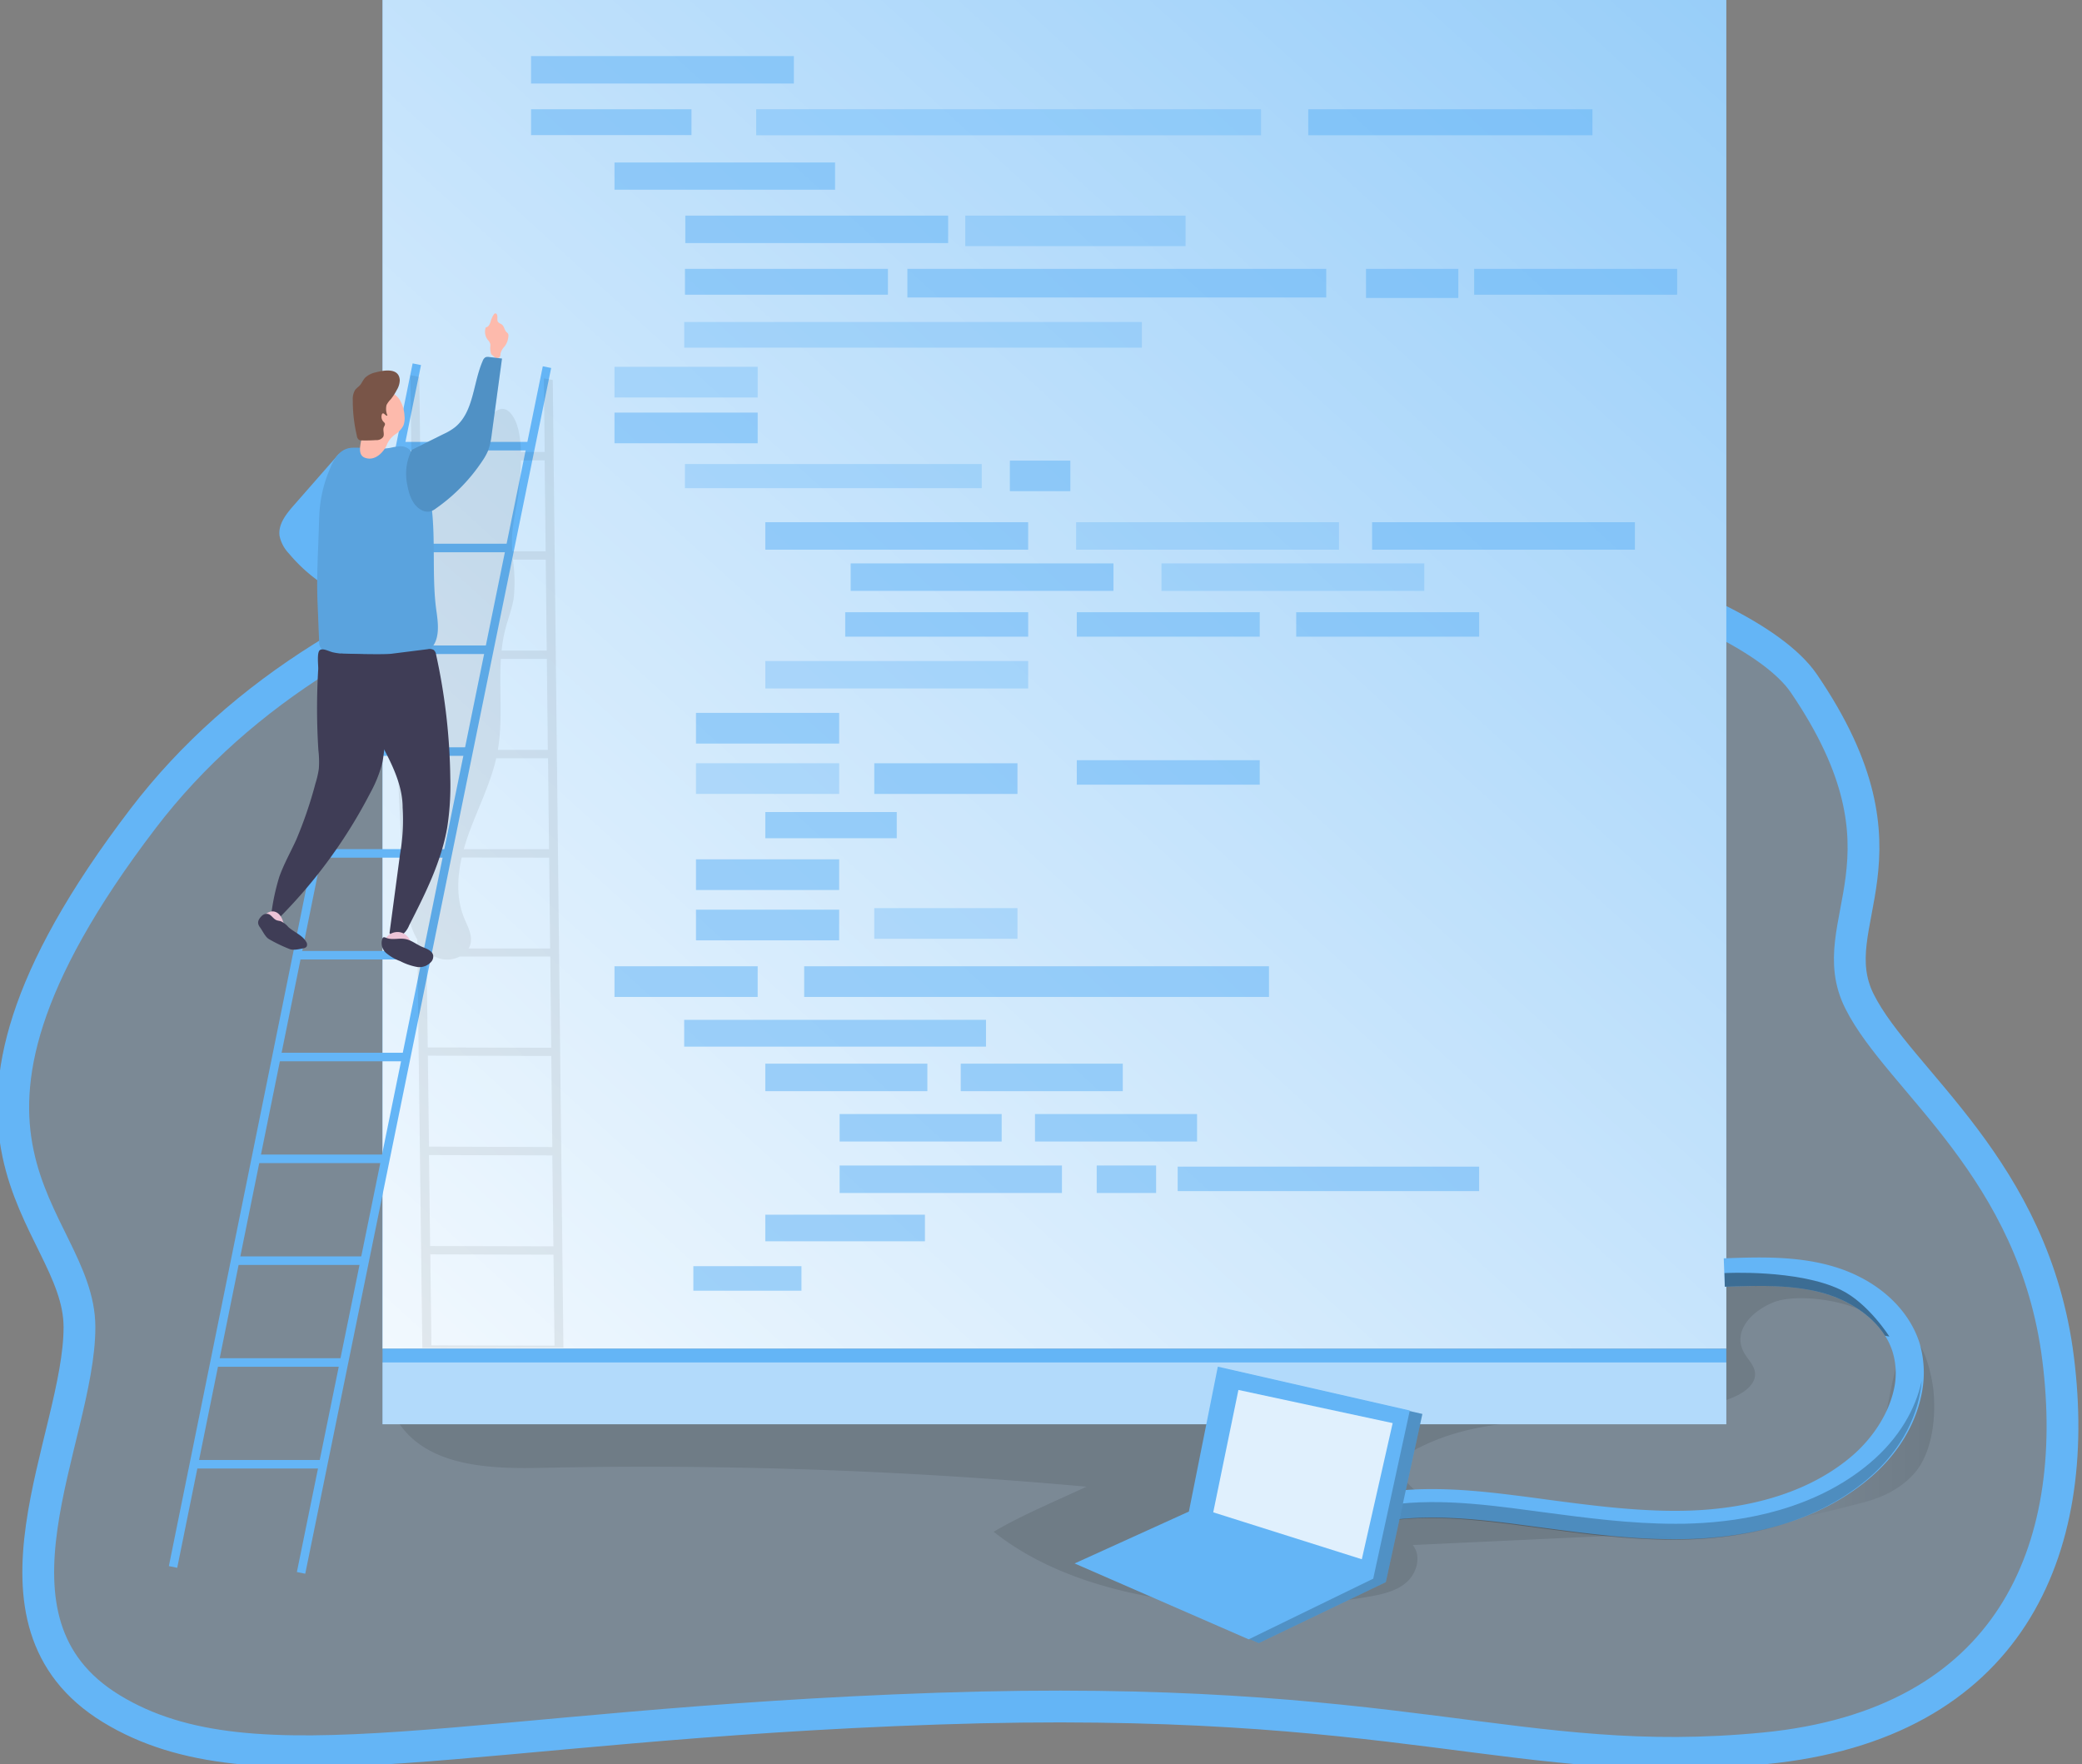 <svg fill="none" xmlns="http://www.w3.org/2000/svg" viewBox="0 0 131 111">
  <rect x="0" y="0" width="131" height="111" fill="#808080" stroke="none"/>
  <g clip-path="url(#clip0)">
    <path opacity=".18" d="M5 83.5c0 7-7 18.5 2 24s22.5 1 52 0 36.5 4 52 2.5 20-12.5 18.5-24.5S119.5 68 117 63s4-9-3.5-20S33.803 19 9 51.5c-15.645 20.5-4 25-4 32z" fill="#64B5F6"/>
    <path d="M5 83.5c0 7-7 18.5 2 24s22.5 1 52 0 36.5 4 52 2.5 20-12.5 18.5-24.5S119.5 68 117 63s4-9-3.5-20S33.803 19 9 51.5c-15.645 20.5-4 25-4 32z" stroke="#64B5F6" stroke-width="2"/>
    <path opacity=".1" d="M121.659 87.544c.191 2.16-.284 4.003-1.083 5.002-.799 1-1.994 1.624-3.23 1.956-1.236.332-5.248 1.34-6.525 1.411 1.241-.386 6.017-1.83 6.64-2.973.26-.525.488-1.066.684-1.618.421-1.06.973-6.025 1.788-6.84.947-.941 1.634 2.014 1.726 3.062z" fill="url(#paint0_linear)"/>
    <path opacity=".1" d="M68.36 93.536a307.608 307.608 0 00-34.285-1.186c-3.248.071-7.058-.075-8.922-2.738 2.081-1.623 4.91-1.79 7.546-1.879 25.901-.925 49.925-1.71 75.827-2.636-1.188-.86 0-2.965-.24-4.414 2.553-.782 7.957.432 9.634 2.208-1.57-1.127-4.92-1.533-6.35-.948-1.43.585-2.59 1.874-1.811 3.206.23.393.6.728.662 1.18.102.755-.687 1.302-1.39 1.593-6.187 2.556-13.71.11-19.688 3.134a2.279 2.279 0 00-.909.703c-.889 1.352 1.195 2.68 2.788 2.948 5.701.966 11.467 1.497 17.248 1.59l-19.584.91c.56.67.276 1.753-.375 2.333-.652.581-1.548.767-2.406.921-7.247 1.239-17.513.746-23.585-4.09 1.846-1.084 3.894-1.92 5.84-2.835z" fill="#000"/>
    <path d="M21.31 28.571l-2.81 3.206c-.49.557-1.02 1.216-.908 1.953a2.3 2.3 0 00.592 1.101 10.192 10.192 0 001.806 1.69c.945-2.577 1.675-5.222 1.32-7.95z" fill="#64B5F6"/>
    <path d="M21.346 28.558l-2.81 3.206c-.49.557-1.02 1.22-.909 1.953.089.413.29.795.58 1.102.532.633 1.14 1.2 1.808 1.687.965-2.574 1.686-5.218 1.33-7.948z" fill="url(#paint1_linear)"/>
    <path d="M108.62 0H24.068v84.857h84.552V0z" fill="#64B5F6"/>
    <path d="M108.62 0H24.068v84.857h84.552V0z" fill="url(#paint2_linear)"/>
    <path d="M25.963 22.863l-15.338 75.67.526.106 15.338-75.67-.526-.106zM34.153 23.045L18.68 98.905l.526.108 15.473-75.861-.526-.107z" fill="#64B5F6"/>
    <path d="M33.343 27.802h-8.198v.537h8.198v-.537zM32.05 34.208h-8.197v.537h8.197v-.537zM30.756 40.611h-8.197v.537h8.197v-.537zM29.461 47.017h-8.197v.537h8.197v-.537zM28.166 53.423H19.97v.537h8.197v-.537zM26.872 59.829h-8.197v.537h8.197v-.537zM25.58 66.235h-8.198v.537h8.197v-.537zM24.285 72.64h-8.197v.538h8.197v-.537zM22.99 79.047h-8.197v.537h8.197v-.537zM21.695 85.453h-8.197v.537h8.197v-.537zM20.4 91.856h-8.196v.537H20.4v-.537z" fill="#64B5F6"/>
    <path opacity=".1" d="M35.45 84.786l-.67-60.875-.56-.107.052 4.634h-1.494c-.023-.797-.133-1.57-.414-2.09-.789-1.47-1.787 0-2.073.983-.128.43-.327.882-.713 1.1h-1.506a2.574 2.574 0 00-.536-.052 1.761 1.761 0 00-.33.05h-.766l-.059-4.717-.559-.105.072 5.844a2.322 2.322 0 00-.11.191c-.342.673-.43 1.44-.51 2.191-.716 7.523-.338 15.1.043 22.646.066 1.306.135 2.635.582 3.865.095.265.214.522.355.767l.321 25.695 8.874-.02zm-.56-.126l-7.745-.017-.07-5.724 7.751.018.064 5.723zm-.069-6.247l-7.758-.018-.071-5.723 7.76.02.069 5.72zm-.069-6.245l-7.76-.028-.072-5.724 7.768.02.064 5.732zm-.069-6.247l-7.77-.02-.072-5.724h.51c.072.038.145.072.22.102a1.733 1.733 0 001.354-.097h5.7l.058 5.739zm-.069-6.248h-5.127c.072-.122.119-.258.137-.399.072-.534-.224-1.035-.426-1.533-.483-1.197-.434-2.516-.148-3.791l5.503.012.061 5.711zm-.069-6.247h-5.362c.092-.335.199-.665.314-.987.572-1.58 1.348-3.098 1.726-4.73h3.26l.062 5.717zm-.076-6.248h-3.144c.322-1.879.07-3.834.19-5.723h2.892l.062 5.723zm-.07-6.247H31.56c.046-.457.126-.91.238-1.355.168-.644.418-1.278.523-1.93a9.98 9.98 0 00-.046-2.436h2.063l.062 5.72zm-.13-11.969l.064 5.724h-2.099a8.144 8.144 0 01-.02-.828c.035-.987.309-1.95.424-2.932.08-.651.126-1.306.138-1.961l1.493-.003z" fill="url(#paint3_linear)"/>
    <g opacity=".74" fill="#64B5F6">
      <path opacity=".74" d="M49.951 3.528H33.414v1.728H49.95V3.528zM43.508 6.874H33.414V8.5h10.094V6.874z"/>
      <path opacity=".54" d="M79.343 6.874H47.58V8.51h31.764V6.874z"/>
      <path opacity=".74" d="M100.196 6.874h-17.88V8.51h17.88V6.874zM52.543 10.22H38.664v1.715h13.879V10.22z"/>
      <path opacity=".48" d="M47.673 23.08h-9.009v1.93h9.01v-1.93z"/>
      <path opacity=".74" d="M67.346 28.98h-3.805v1.922h3.805V28.98zM47.673 25.959h-9.009v1.93h9.01v-1.93zM47.673 60.793h-9.009v1.93h9.01v-1.93zM52.8 44.852h-9.008v1.93H52.8v-1.93z"/>
      <path opacity=".48" d="M52.8 48.02h-9.008v1.93H52.8v-1.93z"/>
      <path opacity=".74" d="M52.8 54.065h-9.008v1.93H52.8v-1.93zM52.8 57.232h-9.008v1.93H52.8v-1.93zM64.019 48.02h-9.01v1.93h9.01v-1.93z"/>
      <path opacity=".48" d="M64.019 57.135h-9.01v1.93h9.01v-1.93z"/>
      <path opacity=".74" d="M79.846 60.793H50.6v1.93h29.246v-1.93zM59.657 13.566H43.12v1.728h16.537v-1.728z"/>
      <path opacity=".52" d="M74.599 13.566H60.736v1.92h13.861v-1.92z"/>
      <path opacity=".74" d="M55.868 16.915h-12.77v1.626h12.77v-1.626z"/>
      <path opacity=".48" d="M61.77 29.198H43.096v1.515H61.77v-1.515z"/>
      <path opacity=".74" d="M105.525 16.915h-12.77v1.626h12.77v-1.626zM83.447 16.915H57.093v1.802h26.354v-1.802zM91.759 16.915h-5.81v1.832h5.81v-1.832z"/>
      <path opacity=".48" d="M71.843 20.26H43.05v1.614h28.794V20.26z"/>
      <path opacity=".74" d="M62.04 64.164H43.049v1.685h18.99v-1.685zM64.69 32.855H48.154v1.729h16.538v-1.729z"/>
      <path opacity=".48" d="M64.69 41.588H48.154v1.728h16.538v-1.728z"/>
      <path opacity=".74" d="M58.197 76.424H48.153v1.672h10.044v-1.672zM50.429 79.663h-6.803v1.544h6.803v-1.544zM58.35 66.923H48.153v1.728H58.35v-1.728zM70.645 66.923H60.45v1.728h10.197v-1.728zM63.026 70.09H52.829v1.728h10.197V70.09zM75.319 70.09H65.122v1.728H75.32V70.09zM66.818 73.329H52.829v1.728h13.989v-1.728zM72.742 73.329h-3.736v1.728h3.736v-1.728zM56.424 51.09h-8.27v1.65h8.27v-1.65zM64.693 38.517H53.181v1.54h11.512v-1.54zM79.264 38.517H67.752v1.54h11.512v-1.54zM79.264 47.827H67.752v1.54h11.512v-1.54zM93.069 38.517H81.557v1.54h11.512v-1.54zM93.069 73.4H74.1v1.539h18.968V73.4z"/>
      <path opacity=".48" d="M84.249 32.855H67.71v1.729H84.25v-1.729z"/>
      <path opacity=".74" d="M70.06 35.447H53.525v1.728H70.06v-1.727z"/>
      <path opacity=".48" d="M89.616 35.447H73.08v1.728h16.537v-1.727z"/>
      <path opacity=".74" d="M102.869 32.855H86.332v1.729h16.537v-1.729z"/>
    </g>
    <path d="M30.911 22.293a1.31 1.31 0 01-.064-.465.68.68 0 000-.205.764.764 0 00-.166-.255.827.827 0 01-.117-.767c.176-.036.238-.174.299-.34.043-.173.115-.337.212-.486a.133.133 0 01.094-.059.12.12 0 01.097.07c.074.148-.023.35.077.48.059.072.16.095.232.15.154.116.161.351.297.481a.546.546 0 01.086.085c.029.051.04.11.031.168a1.222 1.222 0 01-.227.632c-.13.13-.223.29-.271.468a.583.583 0 01-.02.163.22.22 0 01-.256.11c-.094-.023-.224-.181-.304-.23z" fill="#FDBAAC"/>
    <path d="M25.93 28.469a1.157 1.157 0 00-.256-.256.86.86 0 00-.539-.133 4.21 4.21 0 00-.557.092c-.801.149-1.624-.038-2.438 0-.914.054-1.257 1.023-1.418 1.412a8.186 8.186 0 00-.597 2.349c-.038.383-.049.767-.059 1.155-.046 1.567-.15 3.119-.09 4.686l.103 2.571a.696.696 0 00.115.437.664.664 0 00.345.182c1.442.417 2.964.427 4.466.427.766 0 1.64-.046 2.145-.624.557-.639.411-1.603.294-2.441-.432-3.216.441-7.27-1.515-9.857z" fill="#64B5F6"/>
    <path d="M25.93 28.469a1.157 1.157 0 00-.256-.256.86.86 0 00-.539-.133 4.21 4.21 0 00-.557.092c-.801.149-1.624-.038-2.438 0-.914.054-1.257 1.023-1.418 1.412a8.186 8.186 0 00-.597 2.349c-.038.383-.049.767-.059 1.155-.046 1.567-.15 3.119-.09 4.686l.103 2.571a.696.696 0 00.115.437.664.664 0 00.345.182c1.442.417 2.964.427 4.466.427.766 0 1.64-.046 2.145-.624.557-.639.411-1.603.294-2.441-.432-3.216.441-7.27-1.515-9.857z" fill="#000" fill-opacity=".1"/>
    <path d="M24.923 27.293c.188-.134.344-.309.455-.511a1.3 1.3 0 00.074-.611 2.213 2.213 0 00-.256-.938 1.182 1.182 0 00-.75-.586c-.511-.104-1.037.256-1.277.711a3.398 3.398 0 00-.304 1.534c-.018.662-.526 1.674.095 1.907.717.268 1.276-.512 1.396-.854a1.49 1.49 0 01.567-.652z" fill="#FDBAAC"/>
    <path d="M25.153 23.904c-.003.226-.07.448-.191.639a3.324 3.324 0 01-.384.588 1.374 1.374 0 00-.255.347 1.04 1.04 0 00.056.667c-.11.057-.214-.194-.316-.125a.127.127 0 00-.039.064.459.459 0 00.11.457.308.308 0 01.082.1c.03.08-.036.161-.067.24-.076.195.06.433-.043.614a.511.511 0 01-.444.194c-.3.02-.598.028-.897.02a.341.341 0 01-.176-.035.367.367 0 01-.135-.256 9.506 9.506 0 01-.256-2.247 1.074 1.074 0 01.149-.639c.089-.12.22-.2.314-.309.094-.11.186-.32.311-.457.188-.172.418-.288.667-.338.493-.13 1.458-.317 1.514.476z" fill="#795548"/>
    <path d="M20.033 47.199c.046.386.056.777.028 1.165a5.675 5.675 0 01-.21.918 26.376 26.376 0 01-1.215 3.56c-.352.768-.784 1.535-1.065 2.332a13.66 13.66 0 00-.559 2.907c.247-.066.467-.208.628-.407a31.924 31.924 0 005.651-7.773 8.09 8.09 0 00.767-1.92 9.301 9.301 0 00.16-1.726c.066-1.248.047-2.499-.056-3.745-.046-.434-.148-.922-.51-1.152a1.371 1.371 0 00-.598-.161c-.697-.064-1.41 0-2.097-.154-.255-.051-.65-.296-.84-.133-.189.164-.084.967-.094 1.186-.102 1.7-.098 3.404.01 5.103z" fill="#3F3D56"/>
    <path d="M20.033 47.199c.046.386.056.777.028 1.165a5.675 5.675 0 01-.21.918 26.376 26.376 0 01-1.215 3.56c-.352.768-.784 1.535-1.065 2.332a13.66 13.66 0 00-.559 2.907c.247-.066.467-.208.628-.407a31.924 31.924 0 005.651-7.773 8.09 8.09 0 00.767-1.92 9.301 9.301 0 00.16-1.726c.066-1.248.047-2.499-.056-3.745-.046-.434-.148-.922-.51-1.152a1.371 1.371 0 00-.598-.161c-.697-.064-1.41 0-2.097-.154-.255-.051-.65-.296-.84-.133-.189.164-.084.967-.094 1.186-.102 1.7-.098 3.404.01 5.103z" fill="url(#paint4_linear)"/>
    <path d="M25.334 50.808c.06.98.006 1.963-.163 2.93l-.662 4.964a.51.51 0 00.728.171c.23-.167.407-.396.511-.66 1.004-1.973 2.02-3.985 2.393-6.165.157-1.025.22-2.062.191-3.098a38.25 38.25 0 00-.888-7.74.511.511 0 00-.156-.32.53.53 0 00-.373-.046l-2.275.286c-.544.07-3.197-.013-3.197-.013s.921 2.27 1.184 2.973c.8 2.137 2.707 4.356 2.707 6.718z" fill="#3F3D56"/>
    <path d="M16.496 58.467a.7.7 0 00.187.255 3.38 3.38 0 001.864.93.554.554 0 00.534-.127.41.41 0 00-.064-.511 1.404 1.404 0 00-.457-.294 1.335 1.335 0 01-.746-.731c-.365-1.217-1.632-.522-1.318.478z" fill="url(#paint5_linear)"/>
    <path d="M24.267 59.79c.128.207.321.364.549.448.552.256 1.172.476 1.77.337a.745.745 0 00.447-.255.368.368 0 00-.016-.478c-.138-.125-.355-.087-.541-.108a.764.764 0 01-.539-.327c-.069-.102-.112-.22-.176-.324-.55-.926-1.966-.266-1.494.708z" fill="url(#paint6_linear)"/>
    <path d="M16.453 57.643a.446.446 0 01.406-.143c.214.051.327.304.531.391.092.039.194.041.289.075.176.084.333.206.46.355.362.332.885.511 1.125.933a.302.302 0 01.034.291.287.287 0 01-.2.115c-.273.054-.633.151-.89.044a9.544 9.544 0 01-1.293-.624c-.227-.138-.39-.511-.554-.734-.2-.265-.135-.467.092-.703zM24.303 59.006c-.07-.028-.154-.064-.207-.013a.118.118 0 00-.028.041.825.825 0 00.232.928c.264.22.563.393.886.511.322.168.666.289 1.022.358a.99.99 0 00.957-.358.512.512 0 00.09-.365c-.054-.282-.373-.404-.639-.512-.337-.132-.63-.375-.978-.483-.444-.145-.92.064-1.335-.107z" fill="#3F3D56"/>
    <path d="M25.909 28.305l2.007-1c.253-.113.492-.255.712-.424 1.193-.97 1.127-2.765 1.745-4.174a.434.434 0 01.176-.23.454.454 0 01.227-.015l.81.097-.646 4.757c-.036.349-.111.692-.225 1.023-.1.233-.223.456-.368.664a11.24 11.24 0 01-2.908 2.978c-.12.097-.26.167-.409.205a.783.783 0 01-.51-.095c-.555-.289-.785-.958-.892-1.575a3.305 3.305 0 01.281-2.21z" fill="#64B5F6"/>
    <path d="M25.909 28.305l2.007-1c.253-.113.492-.255.712-.424 1.193-.97 1.127-2.765 1.745-4.174a.434.434 0 01.176-.23.454.454 0 01.227-.015l.81.097-.646 4.757c-.036.349-.111.692-.225 1.023-.1.233-.223.456-.368.664a11.24 11.24 0 01-2.908 2.978c-.12.097-.26.167-.409.205a.783.783 0 01-.51-.095c-.555-.289-.785-.958-.892-1.575a3.305 3.305 0 01.281-2.21z" fill="#000" fill-opacity=".2"/>
    <path d="M108.62 84.857H24.068v4.75h84.552v-4.75z" fill="#64B5F6"/>
    <path d="M108.62 85.721H24.068v3.886h84.552V85.72z" fill="#fff" fill-opacity=".5"/>
    <path d="M120.878 87.843c-.373 1.738-1.392 3.604-3.277 5.19-3.457 2.908-7.929 3.662-11.072 3.785-.388.015-.766.023-1.16.023-2.808 0-5.618-.37-8.335-.731l-1.925-.256c-3.256-.406-7.007-.741-10.316.427l-.292-.828-.303-.859c3.674-1.299 7.673-.946 11.13-.511.647.079 1.293.166 1.941.255 3.019.4 6.142.813 9.193.696 2.863-.113 6.923-.788 9.993-3.37 1.223-1.022 2.298-2.525 2.678-4.115a4.622 4.622 0 00-.063-2.536 4.263 4.263 0 00-.458-.971c-.868-1.373-2.428-2.255-3.764-2.648-1.984-.586-4.149-.512-6.248-.438h-.077l-.028-.787-.036-1c2.156-.079 4.597-.168 6.895.512 2.674.787 4.699 2.576 5.414 4.783a6.587 6.587 0 01.11 3.379z" fill="#64B5F6"/>
    <path d="M120.913 86.872c-.153 2.001-1.167 4.302-3.419 6.198-3.458 2.907-7.932 3.664-11.075 3.784-.386.015-.766.023-1.159.023-2.809 0-5.618-.37-8.333-.731L95 95.89c-3.256-.406-7.007-.741-10.314.427l-.595-1.687c.148-.051.296-.102.447-.148l.291.828c3.32-1.169 7.06-.834 10.317-.427l1.925.255c2.72.36 5.521.732 8.335.732.386 0 .766 0 1.159-.023 3.144-.123 7.615-.877 11.073-3.786 1.885-1.585 2.903-3.451 3.276-5.19z" fill="url(#paint7_linear)"/>
    <path d="M77.418 86.2l12.078 2.76-2.3 10.58-7.993 3.837-10.953-4.772 7.347-3.288 1.82-9.118z" fill="#64B5F6"/>
    <path d="M77.418 86.2l12.078 2.76-2.3 10.58-7.993 3.837-10.953-4.772 7.347-3.288 1.82-9.118z" fill="#000" fill-opacity=".2"/>
    <path d="M76.626 85.984l12.079 2.759-2.301 10.58-7.837 3.817-10.953-4.775 7.191-3.265 1.821-9.115z" fill="#64B5F6"/>
    <path d="M76.338 95.149l9.348 2.952 1.941-8.566-9.706-2.086-1.584 7.7z" fill="#64B5F6"/>
    <path d="M76.338 95.149l9.348 2.952 1.941-8.566-9.706-2.086-1.584 7.7z" fill="#fff" fill-opacity=".8"/>
    <path d="M118.881 84.09l-.271-.05c-.868-1.374-2.428-2.255-3.764-2.649-1.984-.585-4.219-.511-6.318-.435l-.023-.859s4.597-.255 7.319 1.054c1.726.833 3.057 2.94 3.057 2.94z" fill="#000" fill-opacity=".4"/>
  </g>
  <defs>
    <linearGradient id="paint0_linear" x1="110.814" y1="90.1" x2="121.702" y2="90.1" gradientUnits="userSpaceOnUse">
      <stop stop-opacity="0"/>
      <stop offset=".99"/>
    </linearGradient>
    <linearGradient id="paint1_linear" x1="291.657" y1="1234.73" x2="634.305" y2="1185.29" gradientUnits="userSpaceOnUse">
      <stop stop-opacity="0"/>
      <stop offset=".99"/>
    </linearGradient>
    <linearGradient id="paint2_linear" x1="153.349" y1="-53.198" x2="12.267" y2="101.545" gradientUnits="userSpaceOnUse">
      <stop stop-color="#fff" stop-opacity="0"/>
      <stop offset=".99" stop-color="#fff"/>
    </linearGradient>
    <linearGradient id="paint3_linear" x1="67.832" y1="-1871760" x2="63435.4" y2="1014730" gradientUnits="userSpaceOnUse">
      <stop stop-opacity="0"/>
      <stop offset=".99"/>
    </linearGradient>
    <linearGradient id="paint4_linear" x1="656.126" y1="3679.98" x2="736.216" y2="3671.56" gradientUnits="userSpaceOnUse">
      <stop stop-opacity="0"/>
      <stop offset=".99"/>
    </linearGradient>
    <linearGradient id="paint5_linear" x1="198.211" y1="639.912" x2="226.622" y2="639.912" gradientUnits="userSpaceOnUse">
      <stop stop-color="#ECC4D7"/>
      <stop offset=".42" stop-color="#EFD4D1"/>
      <stop offset="1" stop-color="#F2EAC9"/>
    </linearGradient>
    <linearGradient id="paint6_linear" x1="311.456" y1="561.591" x2="345.337" y2="561.591" gradientUnits="userSpaceOnUse">
      <stop stop-color="#ECC4D7"/>
      <stop offset=".42" stop-color="#EFD4D1"/>
      <stop offset="1" stop-color="#F2EAC9"/>
    </linearGradient>
    <linearGradient id="paint7_linear" x1="17600.4" y1="3226.69" x2="15393" y2="10956.3" gradientUnits="userSpaceOnUse">
      <stop stop-opacity="0"/>
      <stop offset=".99"/>
    </linearGradient>
    <clipPath id="clip0">
      <path fill="#fff" d="M0 0h131v111H0z"/>
    </clipPath>
  </defs>
</svg>
